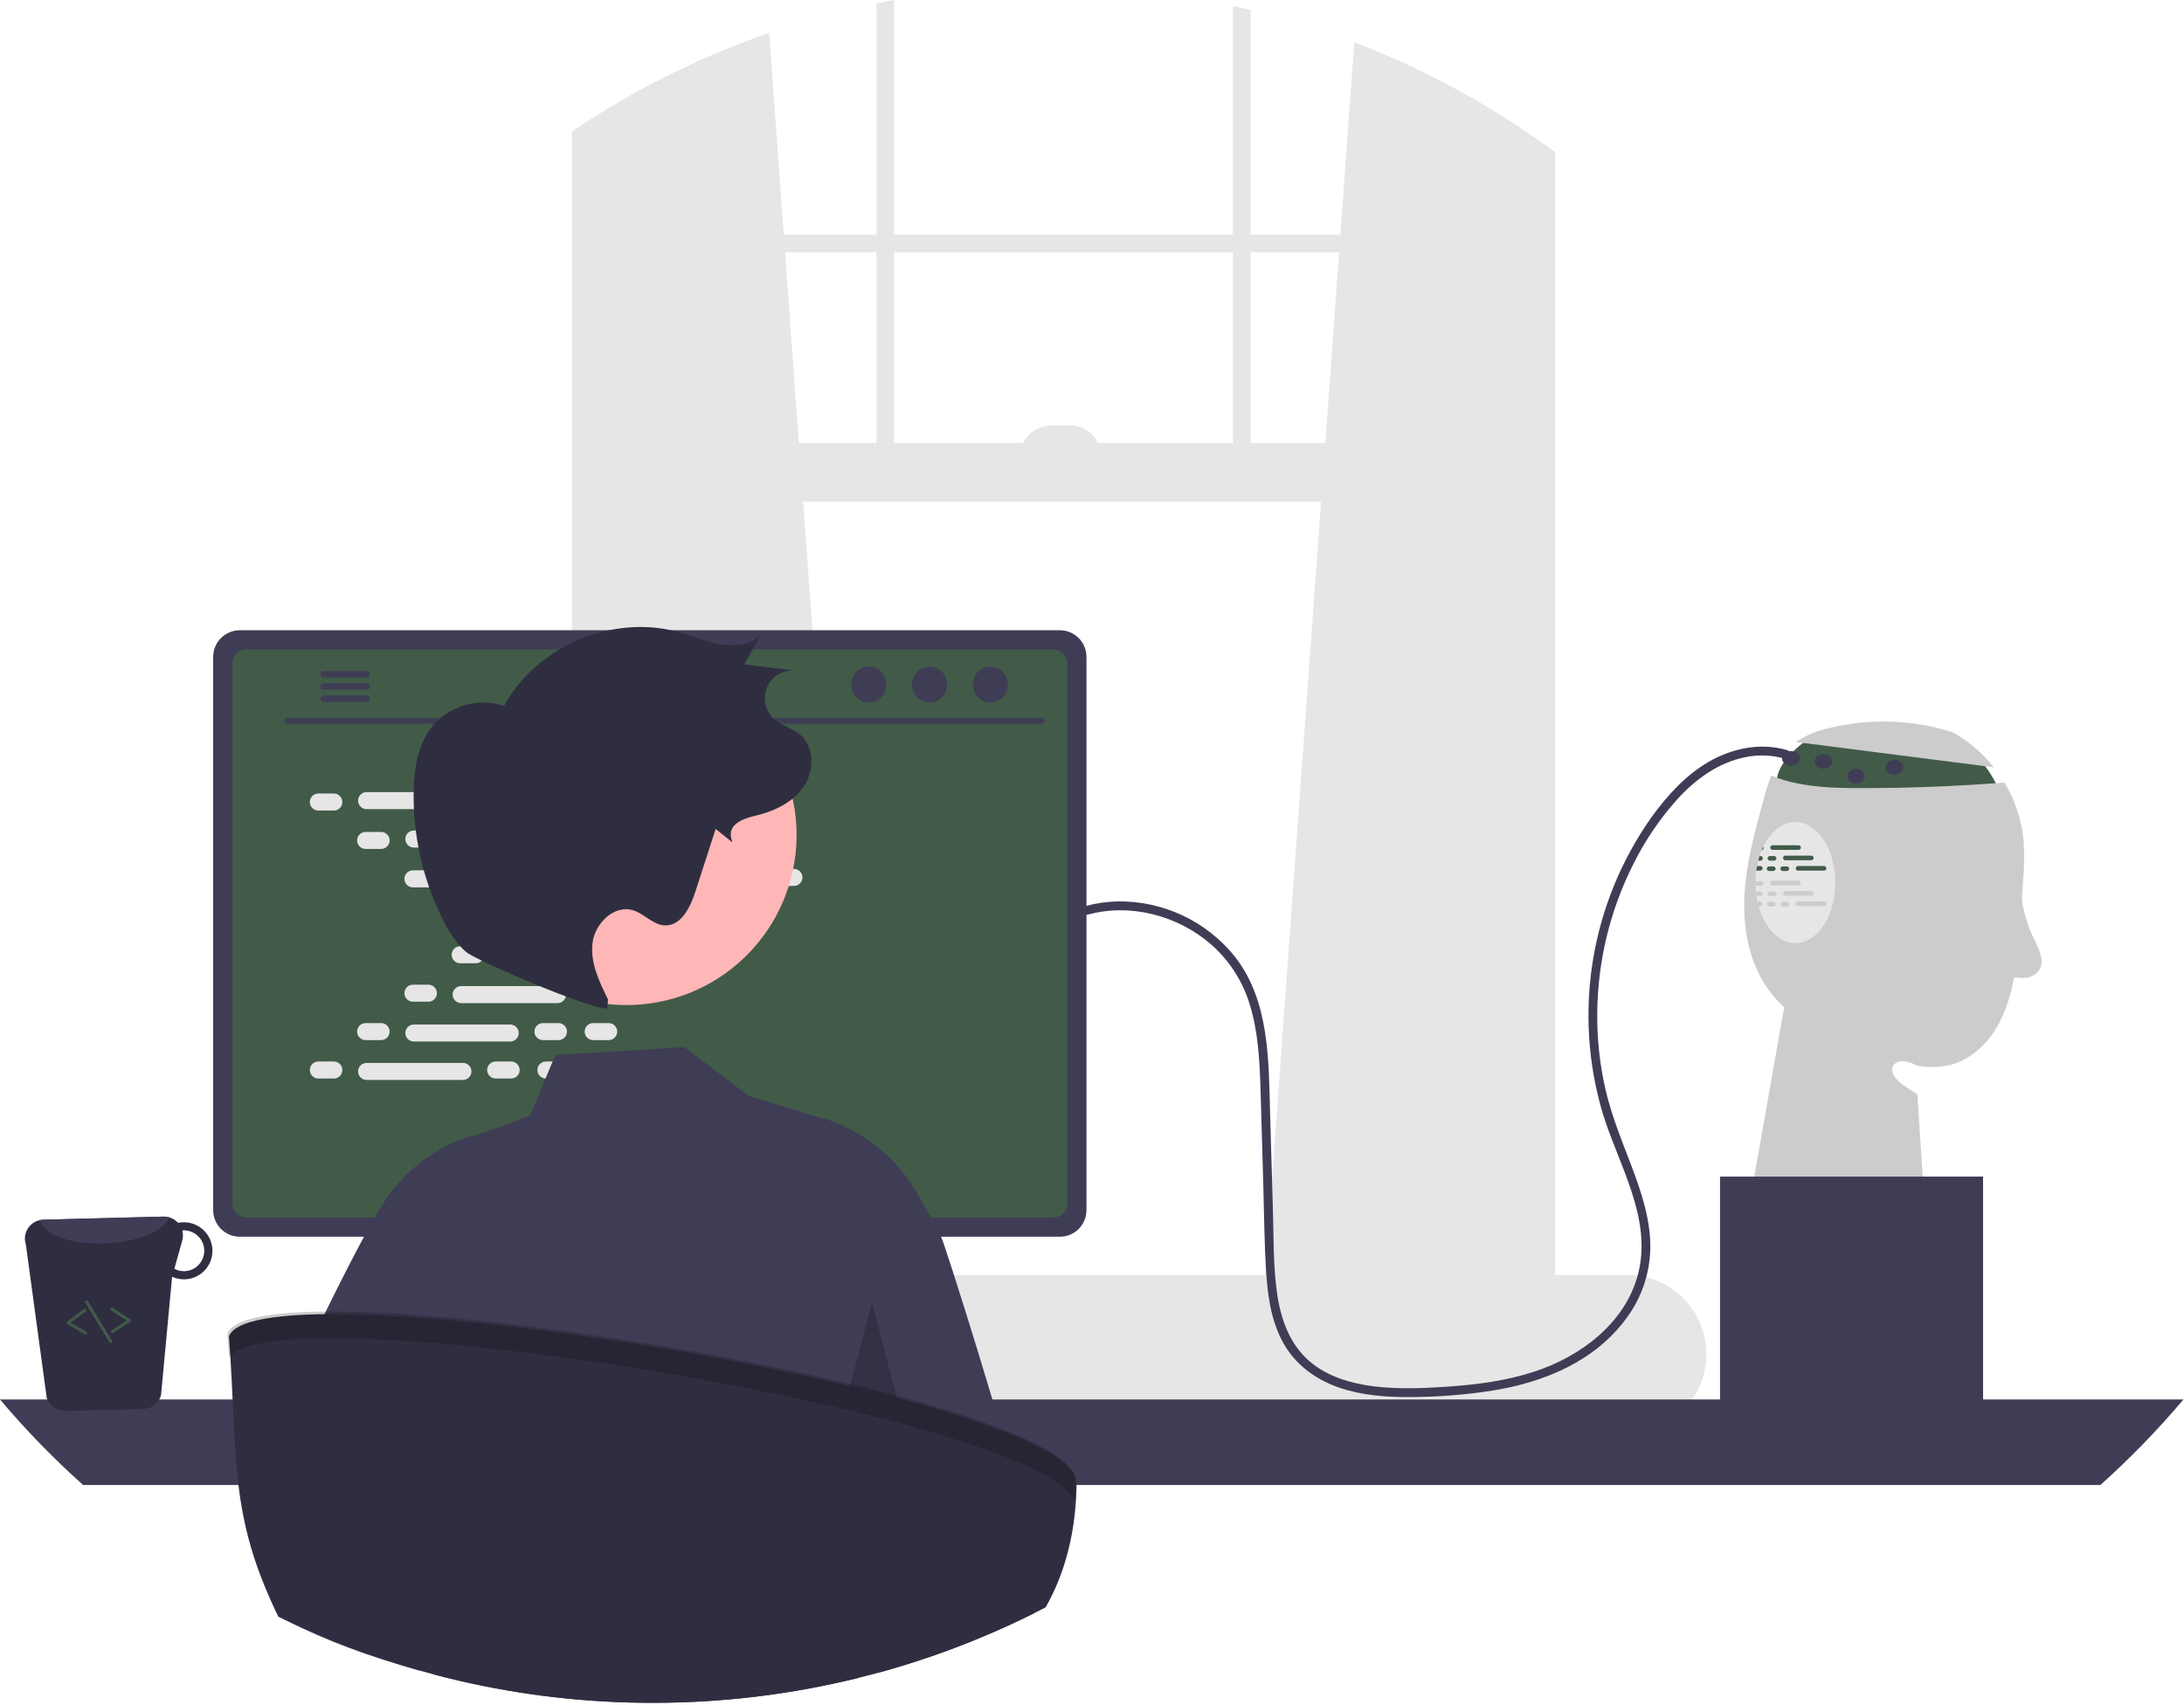 <svg width="739" height="577" viewBox="0 0 739 577" fill="none" xmlns="http://www.w3.org/2000/svg">
<g clip-path="url(#clip0_174_228)">
<path d="M614.379 248.524C614.379 248.524 597.009 258.185 602.009 269.185C607.009 280.185 678.009 271.185 678.009 271.185C678.009 271.185 673.009 256.185 664.009 253.185C655.009 250.185 614.379 248.524 614.379 248.524Z" fill="#415B48"/>
<path d="M607.607 251.1C611.099 248.831 614.979 247.226 619.054 246.367C632.644 243.073 646.873 243.517 660.231 247.651L659.986 247.452C665.678 250.456 670.674 254.622 674.653 259.68L607.607 251.1Z" fill="#CCCCCC"/>
<path d="M684.528 298.406C684.288 301.996 684.049 305.582 683.809 309.166C683.48 316.671 682.661 324.147 681.359 331.546C680.139 337.736 678.199 343.876 674.729 349.146C671.258 354.406 666.109 358.756 660.009 360.356C656.263 361.253 652.369 361.338 648.588 360.606C641.458 356.556 636.629 361.736 643.749 367.006C645.364 368.2 647.043 369.305 648.778 370.316L652.009 420.186L592.009 407.186L603.718 340.846C601.925 339.216 600.285 337.425 598.819 335.496C592.109 326.586 589.799 314.976 590.239 303.836C590.689 292.686 593.659 281.816 596.609 271.066C597.361 268.149 598.269 265.275 599.329 262.456C600.639 262.996 601.969 263.486 603.319 263.896C611.949 266.516 621.119 266.726 630.139 266.716C646.189 266.706 662.218 266.079 678.229 264.836C681.908 270.893 684.142 277.716 684.759 284.776C685.017 289.318 684.94 293.874 684.528 298.406Z" fill="#CCCCCC"/>
<path d="M427.91 433.78L520.28 441.98L521.27 442.07V47.93C520.94 47.7 520.61 47.47 520.28 47.24C501.029 33.775 480.205 22.712 458.27 14.3L453.55 79.4L453.12 85.36L448.45 149.92L447.01 169.78L428.08 431.48L427.91 433.78Z" fill="#E6E6E6"/>
<path d="M199.48 40.59C198.82 41.01 198.16 41.43 197.5 41.87V442.07L199.48 441.89L290.85 433.78L290.68 431.48L271.75 169.78L270.31 149.92L265.64 85.36L265.21 79.4L260.26 11.13C238.914 18.529 218.513 28.417 199.48 40.59Z" fill="#E6E6E6"/>
<path d="M197.5 41.87C196.17 42.73 194.84 43.61 193.53 44.5V447.53C193.53 457.6 199.5 466.04 207.48 468.19C208.784 468.543 210.129 468.721 211.48 468.72H508.28C509.628 468.722 510.97 468.544 512.27 468.19C515.236 467.367 517.925 465.757 520.05 463.53C524.103 459.197 526.319 453.462 526.23 447.53V51.51C524.59 50.3 522.94 49.1 521.27 47.93C520.94 47.7 520.61 47.47 520.28 47.24V447.53C520.282 448.827 520.128 450.12 519.82 451.38C518.41 457.33 513.76 461.69 508.28 461.69H211.48C204.86 461.69 199.48 455.34 199.48 447.53V40.59C198.82 41.01 198.16 41.43 197.5 41.87Z" fill="#E6E6E6"/>
<path d="M523.255 79.404H196.503V85.363H523.255V79.404Z" fill="#E6E6E6"/>
<path d="M423.18 3.39C421.2 2.9 419.22 2.44 417.22 2.01V163.82H423.18V3.39Z" fill="#E6E6E6"/>
<path d="M302.54 0C300.55 0.37 298.56 0.75 296.58 1.16V163.82H302.54V0Z" fill="#E6E6E6"/>
<path d="M132.44 458.29C132.439 461.71 133.094 465.098 134.37 468.27C134.86 469.5 135.445 470.691 136.12 471.83C136.991 473.316 138.003 474.716 139.14 476.01C141.652 478.873 144.747 481.167 148.216 482.738C151.686 484.309 155.451 485.121 159.26 485.12H550.57C557.683 485.12 564.505 482.294 569.535 477.265C574.564 472.235 577.39 465.413 577.39 458.3C577.39 451.187 574.564 444.365 569.535 439.335C564.505 434.306 557.683 431.48 550.57 431.48H159.26C152.151 431.487 145.335 434.314 140.307 439.34C135.279 444.366 132.45 451.181 132.44 458.29Z" fill="#E6E6E6"/>
<path d="M196.503 169.782L521.269 169.782V149.919L196.503 149.919V169.782Z" fill="#E6E6E6"/>
<path d="M372.79 154.885H344.981C344.981 153.45 345.264 152.029 345.813 150.704C346.362 149.379 347.167 148.174 348.181 147.16C349.195 146.145 350.4 145.341 351.725 144.792C353.051 144.243 354.471 143.96 355.906 143.96H361.865C364.762 143.96 367.541 145.111 369.59 147.16C371.639 149.209 372.79 151.987 372.79 154.885H372.79Z" fill="#E6E6E6"/>
<path d="M0 473.61C8.687 483.903 18.084 493.577 28.12 502.56H710.7C720.736 493.577 730.133 483.903 738.82 473.61H0Z" fill="#3F3D56"/>
<path d="M185.16 376.8V479.36H257.01V376.8C257.011 376.062 256.776 375.344 256.338 374.75C255.901 374.156 255.285 373.718 254.58 373.5C254.248 373.39 253.9 373.336 253.55 373.34H188.63C188.175 373.339 187.724 373.428 187.303 373.601C186.883 373.775 186.5 374.029 186.178 374.351C185.856 374.672 185.6 375.054 185.425 375.474C185.25 375.894 185.16 376.345 185.16 376.8ZM213.2 412.04C213.219 410.018 214.035 408.085 215.471 406.662C216.908 405.239 218.848 404.441 220.87 404.441C222.892 404.441 224.832 405.239 226.268 406.662C227.705 408.085 228.521 410.018 228.54 412.04V423.94C228.53 425.967 227.717 427.908 226.28 429.338C224.842 430.768 222.897 431.571 220.87 431.571C218.842 431.571 216.897 430.768 215.46 429.338C214.023 427.908 213.21 425.967 213.2 423.94V412.04Z" fill="#2F2E41"/>
<path d="M184.94 476.08V485.97C184.942 486.482 185.145 486.973 185.506 487.337C185.868 487.7 186.358 487.906 186.87 487.91H255.3C255.813 487.908 256.304 487.702 256.665 487.338C257.027 486.975 257.23 486.483 257.23 485.97V476.08H184.94Z" fill="#3F3D56"/>
<path d="M72.13 222.28V409.54C72.132 411.926 73.081 414.214 74.768 415.902C76.456 417.589 78.744 418.538 81.13 418.54H358.63C361.016 418.538 363.305 417.589 364.992 415.902C366.679 414.215 367.628 411.926 367.63 409.54V222.28C367.624 219.896 366.674 217.611 364.987 215.926C363.3 214.241 361.014 213.293 358.63 213.29H81.13C78.746 213.293 76.46 214.241 74.773 215.926C73.086 217.611 72.136 219.896 72.13 222.28Z" fill="#3F3D56"/>
<path d="M78.64 224.61V407.23C78.642 408.505 79.15 409.727 80.051 410.629C80.953 411.53 82.175 412.038 83.45 412.04H356.32C357.595 412.038 358.817 411.53 359.719 410.629C360.62 409.727 361.128 408.505 361.13 407.23V224.61C361.13 223.333 360.623 222.109 359.722 221.205C358.82 220.302 357.597 219.793 356.32 219.79H83.45C82.173 219.793 80.95 220.302 80.048 221.205C79.147 222.109 78.64 223.333 78.64 224.61Z" fill="#415B48"/>
<path d="M134.28 490.24C134.558 490.588 134.911 490.869 135.313 491.061C135.714 491.254 136.155 491.352 136.6 491.35H298.94C299.384 491.35 299.822 491.25 300.223 491.059C300.624 490.868 300.977 490.59 301.256 490.245C301.536 489.9 301.735 489.497 301.84 489.066C301.944 488.634 301.951 488.185 301.86 487.75L299.34 475.78C299.235 475.292 299.011 474.838 298.686 474.459C298.361 474.08 297.946 473.788 297.48 473.61C297.142 473.478 296.783 473.41 296.42 473.41H139.11C138.747 473.41 138.388 473.478 138.05 473.61C137.584 473.788 137.169 474.08 136.844 474.459C136.519 474.838 136.294 475.292 136.19 475.78L133.67 487.75C133.58 488.184 133.588 488.633 133.694 489.064C133.8 489.495 134 489.896 134.28 490.24Z" fill="#2F2E41"/>
<path d="M290.755 478.566H294.779C295.048 478.566 295.267 478.347 295.267 478.078V476.054C295.267 475.785 295.048 475.566 294.779 475.566H290.755C290.486 475.566 290.267 475.785 290.267 476.054V478.078C290.267 478.347 290.486 478.566 290.755 478.566Z" fill="#3F3D56"/>
<path d="M280.755 478.566H284.779C285.048 478.566 285.267 478.347 285.267 478.078V476.054C285.267 475.785 285.048 475.566 284.779 475.566H280.755C280.486 475.566 280.267 475.785 280.267 476.054V478.078C280.267 478.347 280.486 478.566 280.755 478.566Z" fill="#3F3D56"/>
<path d="M270.755 478.566H274.779C275.048 478.566 275.267 478.347 275.267 478.078V476.054C275.267 475.785 275.048 475.566 274.779 475.566H270.755C270.486 475.566 270.267 475.785 270.267 476.054V478.078C270.267 478.347 270.486 478.566 270.755 478.566Z" fill="#3F3D56"/>
<path d="M260.755 478.566H264.779C265.048 478.566 265.267 478.347 265.267 478.078V476.054C265.267 475.785 265.048 475.566 264.779 475.566H260.755C260.486 475.566 260.267 475.785 260.267 476.054V478.078C260.267 478.347 260.486 478.566 260.755 478.566Z" fill="#3F3D56"/>
<path d="M250.755 478.566H254.779C255.048 478.566 255.267 478.347 255.267 478.078V476.054C255.267 475.785 255.048 475.566 254.779 475.566H250.755C250.486 475.566 250.267 475.785 250.267 476.054V478.078C250.267 478.347 250.486 478.566 250.755 478.566Z" fill="#3F3D56"/>
<path d="M240.755 478.566H244.779C245.048 478.566 245.267 478.347 245.267 478.078V476.054C245.267 475.785 245.048 475.566 244.779 475.566H240.755C240.486 475.566 240.267 475.785 240.267 476.054V478.078C240.267 478.347 240.486 478.566 240.755 478.566Z" fill="#3F3D56"/>
<path d="M230.755 478.566H234.779C235.048 478.566 235.267 478.347 235.267 478.078V476.054C235.267 475.785 235.048 475.566 234.779 475.566H230.755C230.486 475.566 230.267 475.785 230.267 476.054V478.078C230.267 478.347 230.486 478.566 230.755 478.566Z" fill="#3F3D56"/>
<path d="M220.755 478.566H224.779C225.048 478.566 225.267 478.347 225.267 478.078V476.054C225.267 475.785 225.048 475.566 224.779 475.566H220.755C220.486 475.566 220.267 475.785 220.267 476.054V478.078C220.267 478.347 220.486 478.566 220.755 478.566Z" fill="#3F3D56"/>
<path d="M210.755 478.566H214.779C215.048 478.566 215.267 478.347 215.267 478.078V476.054C215.267 475.785 215.048 475.566 214.779 475.566H210.755C210.486 475.566 210.267 475.785 210.267 476.054V478.078C210.267 478.347 210.486 478.566 210.755 478.566Z" fill="#3F3D56"/>
<path d="M200.755 478.566H204.779C205.048 478.566 205.267 478.347 205.267 478.078V476.054C205.267 475.785 205.048 475.566 204.779 475.566H200.755C200.486 475.566 200.267 475.785 200.267 476.054V478.078C200.267 478.347 200.486 478.566 200.755 478.566Z" fill="#3F3D56"/>
<path d="M190.755 478.566H194.779C195.048 478.566 195.267 478.347 195.267 478.078V476.054C195.267 475.785 195.048 475.566 194.779 475.566H190.755C190.486 475.566 190.267 475.785 190.267 476.054V478.078C190.267 478.347 190.486 478.566 190.755 478.566Z" fill="#3F3D56"/>
<path d="M180.755 478.566H184.779C185.048 478.566 185.267 478.347 185.267 478.078V476.054C185.267 475.785 185.048 475.566 184.779 475.566H180.755C180.486 475.566 180.267 475.785 180.267 476.054V478.078C180.267 478.347 180.486 478.566 180.755 478.566Z" fill="#3F3D56"/>
<path d="M170.755 478.566H174.779C175.048 478.566 175.267 478.347 175.267 478.078V476.054C175.267 475.785 175.048 475.566 174.779 475.566H170.755C170.486 475.566 170.267 475.785 170.267 476.054V478.078C170.267 478.347 170.486 478.566 170.755 478.566Z" fill="#3F3D56"/>
<path d="M160.755 478.566H164.779C165.048 478.566 165.267 478.347 165.267 478.078V476.054C165.267 475.785 165.048 475.566 164.779 475.566H160.755C160.486 475.566 160.267 475.785 160.267 476.054V478.078C160.267 478.347 160.486 478.566 160.755 478.566Z" fill="#3F3D56"/>
<path d="M150.755 478.566H154.779C155.048 478.566 155.267 478.347 155.267 478.078V476.054C155.267 475.785 155.048 475.566 154.779 475.566H150.755C150.486 475.566 150.267 475.785 150.267 476.054V478.078C150.267 478.347 150.486 478.566 150.755 478.566Z" fill="#3F3D56"/>
<path d="M140.755 478.566H144.779C145.048 478.566 145.267 478.347 145.267 478.078V476.054C145.267 475.785 145.048 475.566 144.779 475.566H140.755C140.486 475.566 140.267 475.785 140.267 476.054V478.078C140.267 478.347 140.486 478.566 140.755 478.566Z" fill="#3F3D56"/>
<path d="M290.873 483.566H294.897C295.167 483.566 295.385 483.347 295.385 483.078V481.054C295.385 480.785 295.167 480.566 294.897 480.566H290.873C290.604 480.566 290.385 480.785 290.385 481.054V483.078C290.385 483.347 290.604 483.566 290.873 483.566Z" fill="#3F3D56"/>
<path d="M280.873 483.566H284.897C285.167 483.566 285.385 483.347 285.385 483.078V481.054C285.385 480.785 285.167 480.566 284.897 480.566H280.873C280.604 480.566 280.385 480.785 280.385 481.054V483.078C280.385 483.347 280.604 483.566 280.873 483.566Z" fill="#3F3D56"/>
<path d="M270.873 483.566H274.897C275.167 483.566 275.385 483.347 275.385 483.078V481.054C275.385 480.785 275.167 480.566 274.897 480.566H270.873C270.604 480.566 270.385 480.785 270.385 481.054V483.078C270.385 483.347 270.604 483.566 270.873 483.566Z" fill="#3F3D56"/>
<path d="M260.873 483.566H264.897C265.167 483.566 265.385 483.347 265.385 483.078V481.054C265.385 480.785 265.167 480.566 264.897 480.566H260.873C260.604 480.566 260.385 480.785 260.385 481.054V483.078C260.385 483.347 260.604 483.566 260.873 483.566Z" fill="#3F3D56"/>
<path d="M250.873 483.566H254.897C255.167 483.566 255.385 483.347 255.385 483.078V481.054C255.385 480.785 255.167 480.566 254.897 480.566H250.873C250.604 480.566 250.385 480.785 250.385 481.054V483.078C250.385 483.347 250.604 483.566 250.873 483.566Z" fill="#3F3D56"/>
<path d="M240.873 483.566H244.897C245.167 483.566 245.385 483.347 245.385 483.078V481.054C245.385 480.785 245.167 480.566 244.897 480.566H240.873C240.604 480.566 240.385 480.785 240.385 481.054V483.078C240.385 483.347 240.604 483.566 240.873 483.566Z" fill="#3F3D56"/>
<path d="M230.873 483.566H234.897C235.167 483.566 235.385 483.347 235.385 483.078V481.054C235.385 480.785 235.167 480.566 234.897 480.566H230.873C230.604 480.566 230.385 480.785 230.385 481.054V483.078C230.385 483.347 230.604 483.566 230.873 483.566Z" fill="#3F3D56"/>
<path d="M220.873 483.566H224.897C225.167 483.566 225.385 483.347 225.385 483.078V481.054C225.385 480.785 225.167 480.566 224.897 480.566H220.873C220.604 480.566 220.385 480.785 220.385 481.054V483.078C220.385 483.347 220.604 483.566 220.873 483.566Z" fill="#3F3D56"/>
<path d="M210.873 483.566H214.897C215.167 483.566 215.385 483.347 215.385 483.078V481.054C215.385 480.785 215.167 480.566 214.897 480.566H210.873C210.604 480.566 210.385 480.785 210.385 481.054V483.078C210.385 483.347 210.604 483.566 210.873 483.566Z" fill="#3F3D56"/>
<path d="M200.873 483.566H204.897C205.167 483.566 205.385 483.347 205.385 483.078V481.054C205.385 480.785 205.167 480.566 204.897 480.566H200.873C200.604 480.566 200.385 480.785 200.385 481.054V483.078C200.385 483.347 200.604 483.566 200.873 483.566Z" fill="#3F3D56"/>
<path d="M190.873 483.566H194.897C195.167 483.566 195.385 483.347 195.385 483.078V481.054C195.385 480.785 195.167 480.566 194.897 480.566H190.873C190.604 480.566 190.385 480.785 190.385 481.054V483.078C190.385 483.347 190.604 483.566 190.873 483.566Z" fill="#3F3D56"/>
<path d="M180.873 483.566H184.897C185.167 483.566 185.385 483.347 185.385 483.078V481.054C185.385 480.785 185.167 480.566 184.897 480.566H180.873C180.604 480.566 180.385 480.785 180.385 481.054V483.078C180.385 483.347 180.604 483.566 180.873 483.566Z" fill="#3F3D56"/>
<path d="M170.873 483.566H174.897C175.167 483.566 175.385 483.347 175.385 483.078V481.054C175.385 480.785 175.167 480.566 174.897 480.566H170.873C170.604 480.566 170.385 480.785 170.385 481.054V483.078C170.385 483.347 170.604 483.566 170.873 483.566Z" fill="#3F3D56"/>
<path d="M160.873 483.566H164.897C165.167 483.566 165.385 483.347 165.385 483.078V481.054C165.385 480.785 165.167 480.566 164.897 480.566H160.873C160.604 480.566 160.385 480.785 160.385 481.054V483.078C160.385 483.347 160.604 483.566 160.873 483.566Z" fill="#3F3D56"/>
<path d="M150.873 483.566H154.897C155.167 483.566 155.385 483.347 155.385 483.078V481.054C155.385 480.785 155.167 480.566 154.897 480.566H150.873C150.604 480.566 150.385 480.785 150.385 481.054V483.078C150.385 483.347 150.604 483.566 150.873 483.566Z" fill="#3F3D56"/>
<path d="M140.873 483.566H144.897C145.167 483.566 145.385 483.347 145.385 483.078V481.054C145.385 480.785 145.167 480.566 144.897 480.566H140.873C140.604 480.566 140.385 480.785 140.385 481.054V483.078C140.385 483.347 140.604 483.566 140.873 483.566Z" fill="#3F3D56"/>
<path d="M207.873 489.566H246.897C247.167 489.566 247.385 489.347 247.385 489.078V487.054C247.385 486.785 247.167 486.566 246.897 486.566H207.873C207.604 486.566 207.385 486.785 207.385 487.054V489.078C207.385 489.347 207.604 489.566 207.873 489.566Z" fill="#3F3D56"/>
<path d="M97.162 244.947H352.485C352.751 244.941 353.003 244.831 353.189 244.642C353.375 244.452 353.479 244.197 353.479 243.931C353.479 243.666 353.375 243.411 353.189 243.221C353.003 243.031 352.751 242.922 352.485 242.916H97.162C96.896 242.922 96.644 243.031 96.458 243.221C96.272 243.411 96.169 243.666 96.169 243.931C96.169 244.197 96.272 244.452 96.458 244.642C96.644 244.831 96.896 244.941 97.162 244.947Z" fill="#3F3D56"/>
<path d="M335.105 237.732C338.391 237.732 341.055 235.009 341.055 231.649C341.055 228.289 338.391 225.566 335.105 225.566C331.819 225.566 329.155 228.289 329.155 231.649C329.155 235.009 331.819 237.732 335.105 237.732Z" fill="#3F3D56"/>
<path d="M314.549 237.732C317.835 237.732 320.499 235.009 320.499 231.649C320.499 228.289 317.835 225.566 314.549 225.566C311.263 225.566 308.599 228.289 308.599 231.649C308.599 235.009 311.263 237.732 314.549 237.732Z" fill="#3F3D56"/>
<path d="M293.993 237.732C297.279 237.732 299.943 235.009 299.943 231.649C299.943 228.289 297.279 225.566 293.993 225.566C290.707 225.566 288.042 228.289 288.042 231.649C288.042 235.009 290.707 237.732 293.993 237.732Z" fill="#3F3D56"/>
<path d="M108.45 228.18C108.449 228.324 108.477 228.466 108.531 228.599C108.586 228.732 108.666 228.853 108.767 228.956C108.868 229.058 108.989 229.139 109.121 229.195C109.254 229.25 109.396 229.279 109.54 229.28H124.14C124.429 229.273 124.703 229.154 124.905 228.947C125.107 228.741 125.22 228.464 125.22 228.175C125.22 227.886 125.107 227.609 124.905 227.402C124.703 227.196 124.429 227.077 124.14 227.07H109.54C109.249 227.073 108.97 227.192 108.766 227.4C108.562 227.608 108.448 227.888 108.45 228.18Z" fill="#3F3D56"/>
<path d="M108.45 232.33C108.449 232.474 108.477 232.617 108.531 232.75C108.586 232.883 108.666 233.004 108.767 233.106C108.868 233.208 108.989 233.289 109.121 233.345C109.254 233.401 109.396 233.43 109.54 233.43H124.14C124.429 233.424 124.704 233.305 124.906 233.098C125.108 232.892 125.221 232.614 125.221 232.325C125.221 232.036 125.108 231.759 124.906 231.552C124.704 231.346 124.429 231.227 124.14 231.22H109.54C109.249 231.224 108.97 231.342 108.766 231.55C108.562 231.758 108.448 232.039 108.45 232.33Z" fill="#3F3D56"/>
<path d="M108.45 236.47C108.448 236.762 108.562 237.042 108.766 237.25C108.97 237.458 109.249 237.577 109.54 237.58H124.14C124.429 237.573 124.703 237.454 124.905 237.248C125.107 237.041 125.22 236.764 125.22 236.475C125.22 236.186 125.107 235.909 124.905 235.703C124.703 235.496 124.429 235.377 124.14 235.37H109.54C109.396 235.371 109.254 235.4 109.121 235.455C108.989 235.511 108.868 235.592 108.767 235.694C108.666 235.796 108.586 235.918 108.531 236.051C108.477 236.184 108.449 236.326 108.45 236.47Z" fill="#3F3D56"/>
<path d="M112.962 268.543H107.716C106.125 268.543 104.836 269.833 104.836 271.423C104.836 273.014 106.125 274.303 107.716 274.303H112.962C114.553 274.303 115.842 273.014 115.842 271.423C115.842 269.833 114.553 268.543 112.962 268.543Z" fill="#E6E6E6"/>
<path d="M172.962 268.543H167.716C166.125 268.543 164.836 269.833 164.836 271.423C164.836 273.014 166.125 274.303 167.716 274.303H172.962C174.553 274.303 175.842 273.014 175.842 271.423C175.842 269.833 174.553 268.543 172.962 268.543Z" fill="#E6E6E6"/>
<path d="M189.962 268.543H184.716C183.125 268.543 181.836 269.833 181.836 271.423C181.836 273.014 183.125 274.303 184.716 274.303H189.962C191.553 274.303 192.842 273.014 192.842 271.423C192.842 269.833 191.553 268.543 189.962 268.543Z" fill="#E6E6E6"/>
<path d="M156.642 268.063H124.036C122.446 268.063 121.156 269.352 121.156 270.943C121.156 272.534 122.446 273.823 124.036 273.823H156.642C158.232 273.823 159.522 272.534 159.522 270.943C159.522 269.352 158.232 268.063 156.642 268.063Z" fill="#E6E6E6"/>
<path d="M236.642 268.063H204.036C202.446 268.063 201.156 269.352 201.156 270.943C201.156 272.534 202.446 273.823 204.036 273.823H236.642C238.232 273.823 239.522 272.534 239.522 270.943C239.522 269.352 238.232 268.063 236.642 268.063Z" fill="#E6E6E6"/>
<path d="M128.962 281.543H123.716C122.125 281.543 120.836 282.833 120.836 284.423C120.836 286.014 122.125 287.303 123.716 287.303H128.962C130.553 287.303 131.842 286.014 131.842 284.423C131.842 282.833 130.553 281.543 128.962 281.543Z" fill="#E6E6E6"/>
<path d="M188.962 281.543H183.716C182.125 281.543 180.836 282.833 180.836 284.423C180.836 286.014 182.125 287.303 183.716 287.303H188.962C190.553 287.303 191.842 286.014 191.842 284.423C191.842 282.833 190.553 281.543 188.962 281.543Z" fill="#E6E6E6"/>
<path d="M205.962 281.543H200.716C199.125 281.543 197.836 282.833 197.836 284.423C197.836 286.014 199.125 287.303 200.716 287.303H205.962C207.553 287.303 208.842 286.014 208.842 284.423C208.842 282.833 207.553 281.543 205.962 281.543Z" fill="#E6E6E6"/>
<path d="M172.642 281.063H140.036C138.446 281.063 137.156 282.352 137.156 283.943C137.156 285.534 138.446 286.823 140.036 286.823H172.642C174.232 286.823 175.522 285.534 175.522 283.943C175.522 282.352 174.232 281.063 172.642 281.063Z" fill="#E6E6E6"/>
<path d="M252.642 281.063H220.036C218.446 281.063 217.156 282.352 217.156 283.943C217.156 285.534 218.446 286.823 220.036 286.823H252.642C254.232 286.823 255.522 285.534 255.522 283.943C255.522 282.352 254.232 281.063 252.642 281.063Z" fill="#E6E6E6"/>
<path d="M144.962 294.543H139.716C138.125 294.543 136.836 295.833 136.836 297.423C136.836 299.014 138.125 300.303 139.716 300.303H144.962C146.553 300.303 147.842 299.014 147.842 297.423C147.842 295.833 146.553 294.543 144.962 294.543Z" fill="#E6E6E6"/>
<path d="M204.962 294.543H199.716C198.125 294.543 196.836 295.833 196.836 297.423C196.836 299.014 198.125 300.303 199.716 300.303H204.962C206.553 300.303 207.842 299.014 207.842 297.423C207.842 295.833 206.553 294.543 204.962 294.543Z" fill="#E6E6E6"/>
<path d="M221.962 294.543H216.716C215.125 294.543 213.836 295.833 213.836 297.423C213.836 299.014 215.125 300.303 216.716 300.303H221.962C223.553 300.303 224.842 299.014 224.842 297.423C224.842 295.833 223.553 294.543 221.962 294.543Z" fill="#E6E6E6"/>
<path d="M188.642 294.063H156.036C154.446 294.063 153.156 295.352 153.156 296.943C153.156 298.534 154.446 299.823 156.036 299.823H188.642C190.232 299.823 191.522 298.534 191.522 296.943C191.522 295.352 190.232 294.063 188.642 294.063Z" fill="#E6E6E6"/>
<path d="M268.642 294.063H236.036C234.446 294.063 233.156 295.352 233.156 296.943C233.156 298.534 234.446 299.823 236.036 299.823H268.642C270.232 299.823 271.522 298.534 271.522 296.943C271.522 295.352 270.232 294.063 268.642 294.063Z" fill="#E6E6E6"/>
<path d="M160.962 307.543H155.716C154.125 307.543 152.836 308.833 152.836 310.423C152.836 312.014 154.125 313.303 155.716 313.303H160.962C162.553 313.303 163.842 312.014 163.842 310.423C163.842 308.833 162.553 307.543 160.962 307.543Z" fill="#E6E6E6"/>
<path d="M220.962 307.543H215.716C214.125 307.543 212.836 308.833 212.836 310.423C212.836 312.014 214.125 313.303 215.716 313.303H220.962C222.553 313.303 223.842 312.014 223.842 310.423C223.842 308.833 222.553 307.543 220.962 307.543Z" fill="#E6E6E6"/>
<path d="M237.962 307.543H232.716C231.125 307.543 229.836 308.833 229.836 310.423C229.836 312.014 231.125 313.303 232.716 313.303H237.962C239.553 313.303 240.842 312.014 240.842 310.423C240.842 308.833 239.553 307.543 237.962 307.543Z" fill="#E6E6E6"/>
<path d="M204.642 307.063H172.036C170.446 307.063 169.156 308.352 169.156 309.943C169.156 311.534 170.446 312.823 172.036 312.823H204.642C206.232 312.823 207.522 311.534 207.522 309.943C207.522 308.352 206.232 307.063 204.642 307.063Z" fill="#E6E6E6"/>
<path d="M172.962 359.237H167.716C166.125 359.237 164.836 360.526 164.836 362.117C164.836 363.707 166.125 364.997 167.716 364.997H172.962C174.553 364.997 175.842 363.707 175.842 362.117C175.842 360.526 174.553 359.237 172.962 359.237Z" fill="#E6E6E6"/>
<path d="M189.962 359.237H184.716C183.125 359.237 181.836 360.526 181.836 362.117C181.836 363.707 183.125 364.997 184.716 364.997H189.962C191.553 364.997 192.842 363.707 192.842 362.117C192.842 360.526 191.553 359.237 189.962 359.237Z" fill="#E6E6E6"/>
<path d="M236.642 359.717H204.036C202.446 359.717 201.156 361.006 201.156 362.597C201.156 364.187 202.446 365.477 204.036 365.477H236.642C238.232 365.477 239.522 364.187 239.522 362.597C239.522 361.006 238.232 359.717 236.642 359.717Z" fill="#E6E6E6"/>
<path d="M112.962 359.237H107.716C106.125 359.237 104.836 360.526 104.836 362.117C104.836 363.707 106.125 364.997 107.716 364.997H112.962C114.553 364.997 115.842 363.707 115.842 362.117C115.842 360.526 114.553 359.237 112.962 359.237Z" fill="#E6E6E6"/>
<path d="M156.642 359.717H124.036C122.446 359.717 121.156 361.006 121.156 362.597C121.156 364.187 122.446 365.477 124.036 365.477H156.642C158.232 365.477 159.522 364.187 159.522 362.597C159.522 361.006 158.232 359.717 156.642 359.717Z" fill="#E6E6E6"/>
<path d="M128.962 346.237H123.716C122.125 346.237 120.836 347.526 120.836 349.117C120.836 350.707 122.125 351.997 123.716 351.997H128.962C130.553 351.997 131.842 350.707 131.842 349.117C131.842 347.526 130.553 346.237 128.962 346.237Z" fill="#E6E6E6"/>
<path d="M188.962 346.237H183.716C182.125 346.237 180.836 347.526 180.836 349.117C180.836 350.707 182.125 351.997 183.716 351.997H188.962C190.553 351.997 191.842 350.707 191.842 349.117C191.842 347.526 190.553 346.237 188.962 346.237Z" fill="#E6E6E6"/>
<path d="M205.962 346.237H200.716C199.125 346.237 197.836 347.526 197.836 349.117C197.836 350.707 199.125 351.997 200.716 351.997H205.962C207.553 351.997 208.842 350.707 208.842 349.117C208.842 347.526 207.553 346.237 205.962 346.237Z" fill="#E6E6E6"/>
<path d="M172.642 346.717H140.036C138.446 346.717 137.156 348.006 137.156 349.597C137.156 351.187 138.446 352.477 140.036 352.477H172.642C174.232 352.477 175.522 351.187 175.522 349.597C175.522 348.006 174.232 346.717 172.642 346.717Z" fill="#E6E6E6"/>
<path d="M144.962 333.237H139.716C138.125 333.237 136.836 334.526 136.836 336.117C136.836 337.707 138.125 338.997 139.716 338.997H144.962C146.553 338.997 147.842 337.707 147.842 336.117C147.842 334.526 146.553 333.237 144.962 333.237Z" fill="#E6E6E6"/>
<path d="M204.962 333.237H199.716C198.125 333.237 196.836 334.526 196.836 336.117C196.836 337.707 198.125 338.997 199.716 338.997H204.962C206.553 338.997 207.842 337.707 207.842 336.117C207.842 334.526 206.553 333.237 204.962 333.237Z" fill="#E6E6E6"/>
<path d="M221.962 333.237H216.716C215.125 333.237 213.836 334.526 213.836 336.117C213.836 337.707 215.125 338.997 216.716 338.997H221.962C223.553 338.997 224.842 337.707 224.842 336.117C224.842 334.526 223.553 333.237 221.962 333.237Z" fill="#E6E6E6"/>
<path d="M188.642 333.717H156.036C154.446 333.717 153.156 335.006 153.156 336.597C153.156 338.187 154.446 339.477 156.036 339.477H188.642C190.232 339.477 191.522 338.187 191.522 336.597C191.522 335.006 190.232 333.717 188.642 333.717Z" fill="#E6E6E6"/>
<path d="M160.962 320.237H155.716C154.125 320.237 152.836 321.526 152.836 323.117C152.836 324.707 154.125 325.997 155.716 325.997H160.962C162.553 325.997 163.842 324.707 163.842 323.117C163.842 321.526 162.553 320.237 160.962 320.237Z" fill="#E6E6E6"/>
<path d="M220.962 320.237H215.716C214.125 320.237 212.836 321.526 212.836 323.117C212.836 324.707 214.125 325.997 215.716 325.997H220.962C222.553 325.997 223.842 324.707 223.842 323.117C223.842 321.526 222.553 320.237 220.962 320.237Z" fill="#E6E6E6"/>
<path d="M237.962 320.237H232.716C231.125 320.237 229.836 321.526 229.836 323.117C229.836 324.707 231.125 325.997 232.716 325.997H237.962C239.553 325.997 240.842 324.707 240.842 323.117C240.842 321.526 239.553 320.237 237.962 320.237Z" fill="#E6E6E6"/>
<path d="M204.642 320.717H172.036C170.446 320.717 169.156 322.006 169.156 323.597C169.156 325.187 170.446 326.477 172.036 326.477H204.642C206.232 326.477 207.522 325.187 207.522 323.597C207.522 322.006 206.232 320.717 204.642 320.717Z" fill="#E6E6E6"/>
<path d="M94.1 547.04C94.71 547.35 95.33 547.66 95.94 547.96C111.74 555.86 124.38 560.35 141.67 565.27C143.13 548.97 144.54 520.32 145.91 502.56C146.27 497.95 146.63 494.08 146.98 491.35C147.068 489.899 147.365 488.467 147.86 487.1L147.8 491.35L147.65 502.56L146.78 566.67C168.287 572.361 190.381 575.545 212.62 576.16C213.78 576.19 214.92 576.21 216.02 576.23C216.41 576.24 216.79 576.25 217.17 576.25C218.42 576.26 219.66 576.27 220.91 576.27C244.346 576.287 267.697 573.457 290.45 567.84C289.96 551.71 289.47 523.38 289 502.56C288.9 498.49 288.81 494.7 288.71 491.35C288.52 484.19 288.32 479.03 288.13 477.3C288.298 477.607 288.429 477.932 288.52 478.27C289.446 482.582 290.078 486.952 290.41 491.35C290.76 494.7 291.11 498.49 291.46 502.56C293.32 524.19 295.26 553.6 297.26 566.07C309.164 562.82 320.846 558.802 332.23 554.04C338.23 551.54 344.123 548.843 349.91 545.95C348.81 538.75 347.66 530.68 346.48 522.31C345.56 515.82 344.61 509.15 343.64 502.56C342.14 492.38 319.85 421.24 318.44 418.54C317.23 416.23 316.08 414.05 314.99 412.04C312.35 407.16 310.11 403.27 308.45 400.81C301.51 390.283 291.178 382.446 279.17 378.6L278.87 378.52L278.66 378.61L258.21 372.33L255.22 371.41L253.21 370.79L246.13 365.4L242.28 362.47L238.67 359.72L231.61 354.35L187.9 357.04L179.39 377.53L160.33 384.5L160 384.35L159.71 384.23L159.41 384.31C147.404 388.159 137.073 395.996 130.13 406.52C129.19 407.93 128.05 409.79 126.76 412.04C125.66 413.95 124.46 416.13 123.16 418.54C121.31 421.97 119.29 425.84 117.15 430.03C116.68 430.95 116.2 431.89 115.72 432.84C114.83 434.6 113.927 436.397 113.01 438.23C110.88 442.48 108.68 446.92 106.48 451.43C104.57 455.34 102.64 463.38 100.74 473.61C99.17 482.11 97.61 492.13 96.1 502.56C94.12 516.08 96.23 532.27 94.44 544.71C94.33 545.5 94.21 546.27 94.1 547.04Z" fill="#3F3D56"/>
<path opacity="0.2" d="M303.59 473.566L295.093 440.774L287.59 469.07L303.59 473.566Z" fill="black"/>
<path d="M77.48 452.2C80.52 494.08 77.37 512.52 94.15 547.05C109.417 554.523 125.32 560.62 141.67 565.27C143.37 565.75 145.073 566.217 146.78 566.67C168.287 572.361 190.381 575.545 212.62 576.16C213.78 576.19 214.92 576.21 216.02 576.23C216.41 576.24 216.79 576.25 217.17 576.25C218.42 576.26 219.66 576.27 220.91 576.27C244.346 576.287 267.697 573.457 290.45 567.84C292.73 567.28 295 566.69 297.26 566.07C309.164 562.82 320.846 558.802 332.23 554.04C338.23 551.54 344.123 548.843 349.91 545.95C351.22 545.29 352.53 544.63 353.82 543.95C360.45 532.29 364.22 518.11 364.3 501.07C359.71 471.71 87.62 426.88 77.48 452.2Z" fill="#2F2E41"/>
<path opacity="0.2" d="M77.488 459.372C77.333 456.779 77.159 454.101 76.957 451.312C87.097 425.992 359.187 470.822 363.777 500.182C363.764 502.874 363.649 505.486 363.455 508.037C352.34 479.059 93.85 436.451 77.488 459.372Z" fill="black"/>
<path d="M15.829 473.186C16.27 474.468 17.106 475.579 18.216 476.357C19.327 477.135 20.656 477.541 22.012 477.517L48.504 476.835C49.87 476.808 51.191 476.34 52.269 475.501C53.347 474.662 54.124 473.496 54.485 472.178L58.234 432.091C59.564 432.693 61.012 432.991 62.472 432.962C65.032 432.896 67.462 431.816 69.226 429.959C70.99 428.102 71.946 425.621 71.881 423.061C71.817 420.5 70.739 418.07 68.883 416.305C67.028 414.539 64.547 413.582 61.987 413.645C61.404 413.643 60.821 413.704 60.251 413.825C59.63 413.154 58.876 412.62 58.036 412.258C57.197 411.896 56.291 411.713 55.377 411.722L14.626 412.775C14.288 412.787 13.952 412.829 13.621 412.9C12.727 413.066 11.88 413.422 11.135 413.944C10.391 414.466 9.767 415.141 9.305 415.924C8.843 416.707 8.555 417.58 8.459 418.484C8.362 419.388 8.461 420.302 8.748 421.164L15.829 473.186ZM59.003 429.369L61.67 419.816C61.974 418.713 61.981 417.549 61.691 416.441C61.82 416.441 61.934 416.38 62.064 416.379C63.893 416.342 65.662 417.031 66.984 418.296C68.306 419.56 69.073 421.298 69.115 423.127C69.158 424.956 68.474 426.727 67.213 428.052C65.952 429.378 64.216 430.149 62.387 430.197C61.205 430.234 60.035 429.947 59.003 429.369Z" fill="#2F2E41"/>
<path d="M13.621 412.9C14.489 417.864 24.25 421.354 35.987 420.747C46.78 420.25 55.604 416.46 57.221 411.969C56.623 411.792 56.001 411.709 55.377 411.723L14.626 412.775C14.288 412.787 13.952 412.829 13.621 412.9Z" fill="#3F3D56"/>
<path d="M38.138 451.158C38.192 451.144 38.243 451.122 38.289 451.091L44.042 447.326C44.112 447.28 44.169 447.218 44.208 447.145C44.248 447.072 44.269 446.991 44.269 446.908C44.269 446.825 44.248 446.743 44.209 446.67C44.169 446.597 44.112 446.535 44.042 446.489L38.063 442.573C38.008 442.536 37.946 442.511 37.882 442.499C37.817 442.486 37.751 442.487 37.686 442.5C37.622 442.513 37.56 442.539 37.506 442.576C37.452 442.613 37.405 442.66 37.369 442.716C37.333 442.771 37.308 442.832 37.296 442.897C37.284 442.962 37.284 443.028 37.298 443.092C37.311 443.157 37.337 443.218 37.375 443.272C37.412 443.326 37.459 443.373 37.515 443.409L42.856 446.907L37.742 450.255C37.643 450.319 37.57 450.417 37.536 450.531C37.502 450.644 37.51 450.766 37.557 450.874C37.605 450.982 37.689 451.07 37.796 451.122C37.902 451.174 38.023 451.187 38.138 451.158H38.138Z" fill="#415B48"/>
<path d="M29.051 451.577C29.148 451.552 29.235 451.5 29.301 451.425C29.368 451.351 29.41 451.259 29.424 451.16C29.437 451.061 29.421 450.961 29.377 450.872C29.333 450.782 29.264 450.708 29.177 450.658L23.874 447.618L29 443.811C29.052 443.772 29.097 443.723 29.131 443.666C29.164 443.61 29.187 443.548 29.196 443.483C29.206 443.418 29.202 443.352 29.186 443.288C29.17 443.224 29.142 443.164 29.103 443.112C29.064 443.059 29.015 443.015 28.958 442.981C28.902 442.947 28.84 442.925 28.775 442.915C28.71 442.906 28.644 442.909 28.58 442.925C28.516 442.941 28.456 442.97 28.404 443.009L22.665 447.271C22.599 447.321 22.545 447.386 22.51 447.461C22.475 447.536 22.459 447.619 22.464 447.702C22.469 447.785 22.494 447.865 22.538 447.936C22.582 448.006 22.642 448.065 22.714 448.106L28.68 451.526C28.792 451.59 28.925 451.609 29.051 451.577Z" fill="#415B48"/>
<path d="M37.566 454.458C37.614 454.446 37.66 454.426 37.703 454.4C37.759 454.366 37.808 454.321 37.847 454.268C37.885 454.215 37.913 454.155 37.929 454.091C37.944 454.027 37.947 453.961 37.937 453.896C37.927 453.831 37.904 453.769 37.87 453.713L29.715 440.304C29.645 440.192 29.534 440.111 29.406 440.08C29.277 440.049 29.141 440.071 29.028 440.139C28.916 440.208 28.834 440.319 28.803 440.448C28.771 440.576 28.792 440.712 28.86 440.825L37.016 454.233C37.072 454.325 37.155 454.396 37.254 454.436C37.353 454.476 37.462 454.484 37.566 454.458Z" fill="#415B48"/>
<path d="M671.009 398.186H582.009V476.186H671.009V398.186Z" fill="#3F3D56"/>
<path d="M684.2 289.235C682.55 299.014 683.999 309.064 688.345 317.978C689.953 321.257 691.945 325.206 689.986 328.289C689.437 329.059 688.722 329.697 687.894 330.156C687.067 330.614 686.147 330.882 685.202 330.94C683.312 331.04 681.42 330.795 679.619 330.217" fill="#CCCCCC"/>
<path d="M606.009 259.186C607.665 259.186 609.009 258.066 609.009 256.686C609.009 255.305 607.665 254.186 606.009 254.186C604.352 254.186 603.009 255.305 603.009 256.686C603.009 258.066 604.352 259.186 606.009 259.186Z" fill="#3F3D56"/>
<path d="M617.009 260.186C618.665 260.186 620.009 259.066 620.009 257.686C620.009 256.305 618.665 255.186 617.009 255.186C615.352 255.186 614.009 256.305 614.009 257.686C614.009 259.066 615.352 260.186 617.009 260.186Z" fill="#3F3D56"/>
<path d="M628.009 265.186C629.665 265.186 631.009 264.066 631.009 262.686C631.009 261.305 629.665 260.186 628.009 260.186C626.352 260.186 625.009 261.305 625.009 262.686C625.009 264.066 626.352 265.186 628.009 265.186Z" fill="#3F3D56"/>
<path d="M641.009 262.186C642.665 262.186 644.009 261.066 644.009 259.686C644.009 258.305 642.665 257.186 641.009 257.186C639.352 257.186 638.009 258.305 638.009 259.686C638.009 261.066 639.352 262.186 641.009 262.186Z" fill="#3F3D56"/>
<path d="M367.934 309.568C382.504 305.524 398.733 309.859 409.992 319.788C416.068 325.183 420.526 332.158 422.871 339.936C425.746 349.195 426.221 358.962 426.522 368.586C426.855 379.228 427.144 389.871 427.454 400.513C427.75 410.66 427.785 420.855 428.462 430.985C429.03 439.486 430.39 448.311 434.94 455.683C439.157 462.519 445.821 467.134 453.351 469.678C460.984 472.256 469.212 472.857 477.219 472.804C486.537 472.774 495.84 472.038 505.047 470.601C522.534 467.799 539.806 460.654 550.487 445.912C555.404 439.218 558.167 431.186 558.409 422.884C558.635 413.209 555.543 403.838 552.158 394.902C548.863 386.206 545.299 377.638 543.213 368.546C541.276 360.038 540.354 351.329 540.464 342.604C540.643 325.147 544.827 307.964 552.693 292.379C556.675 284.375 561.726 276.948 567.707 270.304C573.876 263.592 581.514 258.051 590.597 256.235C595.029 255.316 599.62 255.501 603.965 256.772C605.818 257.327 606.61 254.433 604.762 253.879C595.764 251.185 585.989 253.234 578.011 257.91C570.166 262.508 563.967 269.406 558.707 276.719C548.598 291.058 541.869 307.501 539.024 324.812C536.178 342.124 537.291 359.855 542.278 376.675C547.617 394.164 559.228 412.369 554.24 431.296C549.873 447.862 534.748 459.121 519.123 464.207C509.644 467.292 499.705 468.597 489.792 469.273C481.414 469.843 472.923 470.206 464.569 469.129C456.897 468.141 449.005 465.795 443.056 460.645C436.535 454.999 433.555 446.887 432.257 438.562C430.79 429.142 431.005 419.429 430.728 409.924L429.783 377.481C429.249 359.158 429.71 338.85 417.788 323.667C413.022 317.751 406.969 313 400.09 309.775C393.211 306.55 385.688 304.937 378.091 305.057C374.387 305.142 370.707 305.686 367.137 306.676C366.765 306.792 366.454 307.048 366.267 307.39C366.081 307.731 366.035 308.132 366.138 308.507C366.242 308.882 366.487 309.203 366.822 309.401C367.157 309.599 367.556 309.659 367.934 309.568H367.934Z" fill="#3F3D56"/>
<path d="M154.966 290.59C157.09 305.7 165.125 319.349 177.307 328.538C189.488 337.727 204.819 341.704 219.932 339.596C235.044 337.488 248.701 329.466 257.903 317.294C267.104 305.122 271.097 289.795 269.004 274.68L268.89 273.863C266.454 258.953 258.256 245.597 246.062 236.677C233.868 227.757 218.656 223.988 203.708 226.183C188.761 228.377 175.274 236.36 166.159 248.409C157.044 260.457 153.03 275.606 154.984 290.587L154.966 290.59Z" fill="#FFB6B6"/>
<path d="M205.718 338.194C202.742 332.198 199.683 325.761 200.492 319.116C201.3 312.471 207.793 306.101 214.195 308.053C218.024 309.221 220.928 312.988 224.926 313.168C230.428 313.415 233.561 307.109 235.256 301.869L242.158 280.526C255.472 290.985 238.611 280.02 255.102 276.191C261.572 274.689 268.104 271.781 271.884 266.32C275.664 260.858 275.612 252.406 270.389 248.303C267.828 246.292 264.426 245.536 261.978 243.388C260.459 242.056 259.409 240.27 258.984 238.295C258.559 236.32 258.781 234.26 259.618 232.421C260.454 230.582 261.861 229.061 263.629 228.084C265.396 227.106 267.432 226.723 269.434 226.993L251.868 224.857L257.068 215.377C253.308 218.361 248.063 218.779 243.336 217.944C238.609 217.109 234.154 215.179 229.528 213.897C207.321 207.744 181.572 218.658 170.55 238.895C166.225 237.467 161.567 237.387 157.194 238.665C152.822 239.943 148.941 242.52 146.066 246.054C141.386 252.036 140.134 260.001 139.977 267.595C139.686 282.568 143 297.391 149.64 310.814C151.709 314.985 154.156 319.077 157.673 322.128C161.191 325.18 200.945 342.083 205.533 341.286" fill="#2F2E41"/>
<path d="M621.009 298.686C621.016 301.281 620.684 303.867 620.019 306.376V306.386C620.009 306.436 619.989 306.486 619.979 306.536C617.959 313.966 613.139 319.186 607.509 319.186C601.909 319.186 597.109 314.006 595.059 306.636C594.919 306.126 594.799 305.616 594.689 305.086C594.549 304.496 594.439 303.886 594.349 303.256C594.269 302.756 594.209 302.246 594.159 301.726C594.089 301.006 594.039 300.286 594.029 299.536V299.526C594.009 299.246 594.009 298.966 594.009 298.686V298.436L594.019 298.426C594.02 297.158 594.103 295.892 594.269 294.636C594.339 294.106 594.419 293.596 594.519 293.086C594.639 292.466 594.769 291.856 594.929 291.256C595.059 290.726 595.209 290.216 595.369 289.706C595.589 289.026 595.829 288.366 596.099 287.736C596.269 287.326 596.449 286.926 596.629 286.536C599.089 281.476 603.049 278.186 607.509 278.186C613.679 278.186 618.879 284.476 620.489 293.056C620.509 293.186 620.539 293.316 620.549 293.446V293.456C620.857 295.182 621.011 296.932 621.009 298.686Z" fill="#E6E6E6"/>
<path d="M596.759 286.976C596.753 287.159 596.684 287.335 596.564 287.473C596.444 287.612 596.279 287.704 596.099 287.736C596.269 287.326 596.449 286.926 596.629 286.536C596.712 286.667 596.757 286.82 596.759 286.976Z" fill="#415B48"/>
<path d="M608.581 286.065H599.782C599.352 286.065 599.004 286.413 599.004 286.842C599.004 287.271 599.352 287.619 599.782 287.619H608.581C609.011 287.619 609.359 287.271 609.359 286.842C609.359 286.413 609.011 286.065 608.581 286.065Z" fill="#415B48"/>
<path d="M596.488 290.476C596.488 290.682 596.406 290.881 596.26 291.027C596.113 291.173 595.915 291.255 595.708 291.256H594.928C595.058 290.726 595.208 290.216 595.368 289.706H595.708C595.914 289.705 596.111 289.786 596.257 289.93C596.403 290.074 596.486 290.27 596.488 290.476Z" fill="#415B48"/>
<path d="M600.301 289.703H598.885C598.456 289.703 598.108 290.051 598.108 290.48C598.108 290.91 598.456 291.258 598.885 291.258H600.301C600.731 291.258 601.079 290.91 601.079 290.48C601.079 290.051 600.731 289.703 600.301 289.703Z" fill="#415B48"/>
<path d="M612.9 289.573H604.1C603.671 289.573 603.323 289.921 603.323 290.35C603.323 290.78 603.671 291.128 604.1 291.128H612.9C613.329 291.128 613.677 290.78 613.677 290.35C613.677 289.921 613.329 289.573 612.9 289.573Z" fill="#415B48"/>
<path d="M600.032 293.211H598.616C598.186 293.211 597.838 293.559 597.838 293.989C597.838 294.418 598.186 294.766 598.616 294.766H600.032C600.461 294.766 600.809 294.418 600.809 293.989C600.809 293.559 600.461 293.211 600.032 293.211Z" fill="#415B48"/>
<path d="M604.62 293.211H603.204C602.775 293.211 602.427 293.559 602.427 293.989C602.427 294.418 602.775 294.766 603.204 294.766H604.62C605.049 294.766 605.397 294.418 605.397 293.989C605.397 293.559 605.049 293.211 604.62 293.211Z" fill="#415B48"/>
<path d="M596.409 293.855C596.408 294.062 596.326 294.26 596.18 294.407C596.034 294.553 595.835 294.635 595.629 294.635H594.269C594.339 294.105 594.419 293.595 594.519 293.085H595.629C595.73 293.085 595.831 293.104 595.926 293.142C596.02 293.18 596.106 293.237 596.179 293.308C596.251 293.38 596.309 293.465 596.348 293.559C596.388 293.653 596.408 293.754 596.409 293.855Z" fill="#415B48"/>
<path d="M617.218 293.082H608.418C607.989 293.082 607.641 293.43 607.641 293.859C607.641 294.289 607.989 294.637 608.418 294.637H617.218C617.647 294.637 617.995 294.289 617.995 293.859C617.995 293.43 617.647 293.082 617.218 293.082Z" fill="#415B48"/>
<path d="M596.759 298.975C596.758 299.077 596.738 299.178 596.698 299.272C596.659 299.366 596.601 299.451 596.529 299.523C596.456 299.594 596.37 299.651 596.276 299.689C596.181 299.727 596.08 299.746 595.979 299.745H594.569C594.368 299.746 594.176 299.671 594.029 299.535V299.525C594.009 299.245 594.009 298.965 594.009 298.685V298.435L594.019 298.425C594.09 298.352 594.176 298.294 594.27 298.255C594.365 298.215 594.466 298.195 594.569 298.195H595.979C596.185 298.196 596.384 298.278 596.53 298.424C596.676 298.57 596.758 298.769 596.759 298.975Z" fill="#CCCCCC"/>
<path d="M608.581 298.065H599.782C599.352 298.065 599.004 298.413 599.004 298.842C599.004 299.271 599.352 299.619 599.782 299.619H608.581C609.011 299.619 609.359 299.271 609.359 298.842C609.359 298.413 609.011 298.065 608.581 298.065Z" fill="#CCCCCC"/>
<path d="M596.489 302.475C596.488 302.682 596.406 302.88 596.26 303.027C596.114 303.173 595.915 303.255 595.709 303.255H594.349C594.269 302.755 594.209 302.245 594.159 301.725C594.203 301.709 594.251 301.702 594.299 301.705H595.708C595.914 301.705 596.111 301.786 596.257 301.93C596.403 302.074 596.486 302.27 596.489 302.475Z" fill="#CCCCCC"/>
<path d="M600.301 301.703H598.885C598.456 301.703 598.108 302.051 598.108 302.48C598.108 302.91 598.456 303.258 598.885 303.258H600.301C600.731 303.258 601.079 302.91 601.079 302.48C601.079 302.051 600.731 301.703 600.301 301.703Z" fill="#CCCCCC"/>
<path d="M612.9 301.573H604.1C603.671 301.573 603.323 301.921 603.323 302.35C603.323 302.78 603.671 303.128 604.1 303.128H612.9C613.329 303.128 613.677 302.78 613.677 302.35C613.677 301.921 613.329 301.573 612.9 301.573Z" fill="#CCCCCC"/>
<path d="M600.032 305.211H598.616C598.186 305.211 597.838 305.559 597.838 305.989C597.838 306.418 598.186 306.766 598.616 306.766H600.032C600.461 306.766 600.809 306.418 600.809 305.989C600.809 305.559 600.461 305.211 600.032 305.211Z" fill="#CCCCCC"/>
<path d="M604.62 305.211H603.204C602.775 305.211 602.427 305.559 602.427 305.989C602.427 306.418 602.775 306.766 603.204 306.766H604.62C605.049 306.766 605.397 306.418 605.397 305.989C605.397 305.559 605.049 305.211 604.62 305.211Z" fill="#CCCCCC"/>
<path d="M596.409 305.855C596.408 306.062 596.326 306.26 596.18 306.407C596.034 306.553 595.835 306.635 595.629 306.635H595.059C594.919 306.125 594.799 305.615 594.689 305.085H595.629C595.73 305.085 595.831 305.104 595.926 305.142C596.02 305.18 596.106 305.237 596.179 305.308C596.251 305.38 596.309 305.465 596.348 305.559C596.388 305.653 596.408 305.754 596.409 305.855Z" fill="#CCCCCC"/>
<path d="M617.218 305.082H608.418C607.989 305.082 607.641 305.43 607.641 305.859C607.641 306.289 607.989 306.637 608.418 306.637H617.218C617.647 306.637 617.995 306.289 617.995 305.859C617.995 305.43 617.647 305.082 617.218 305.082Z" fill="#CCCCCC"/>
</g>
<defs>
<clipPath id="clip0_174_228">
<rect width="738.82" height="576.27" fill="white"/>
</clipPath>
</defs>
</svg>
